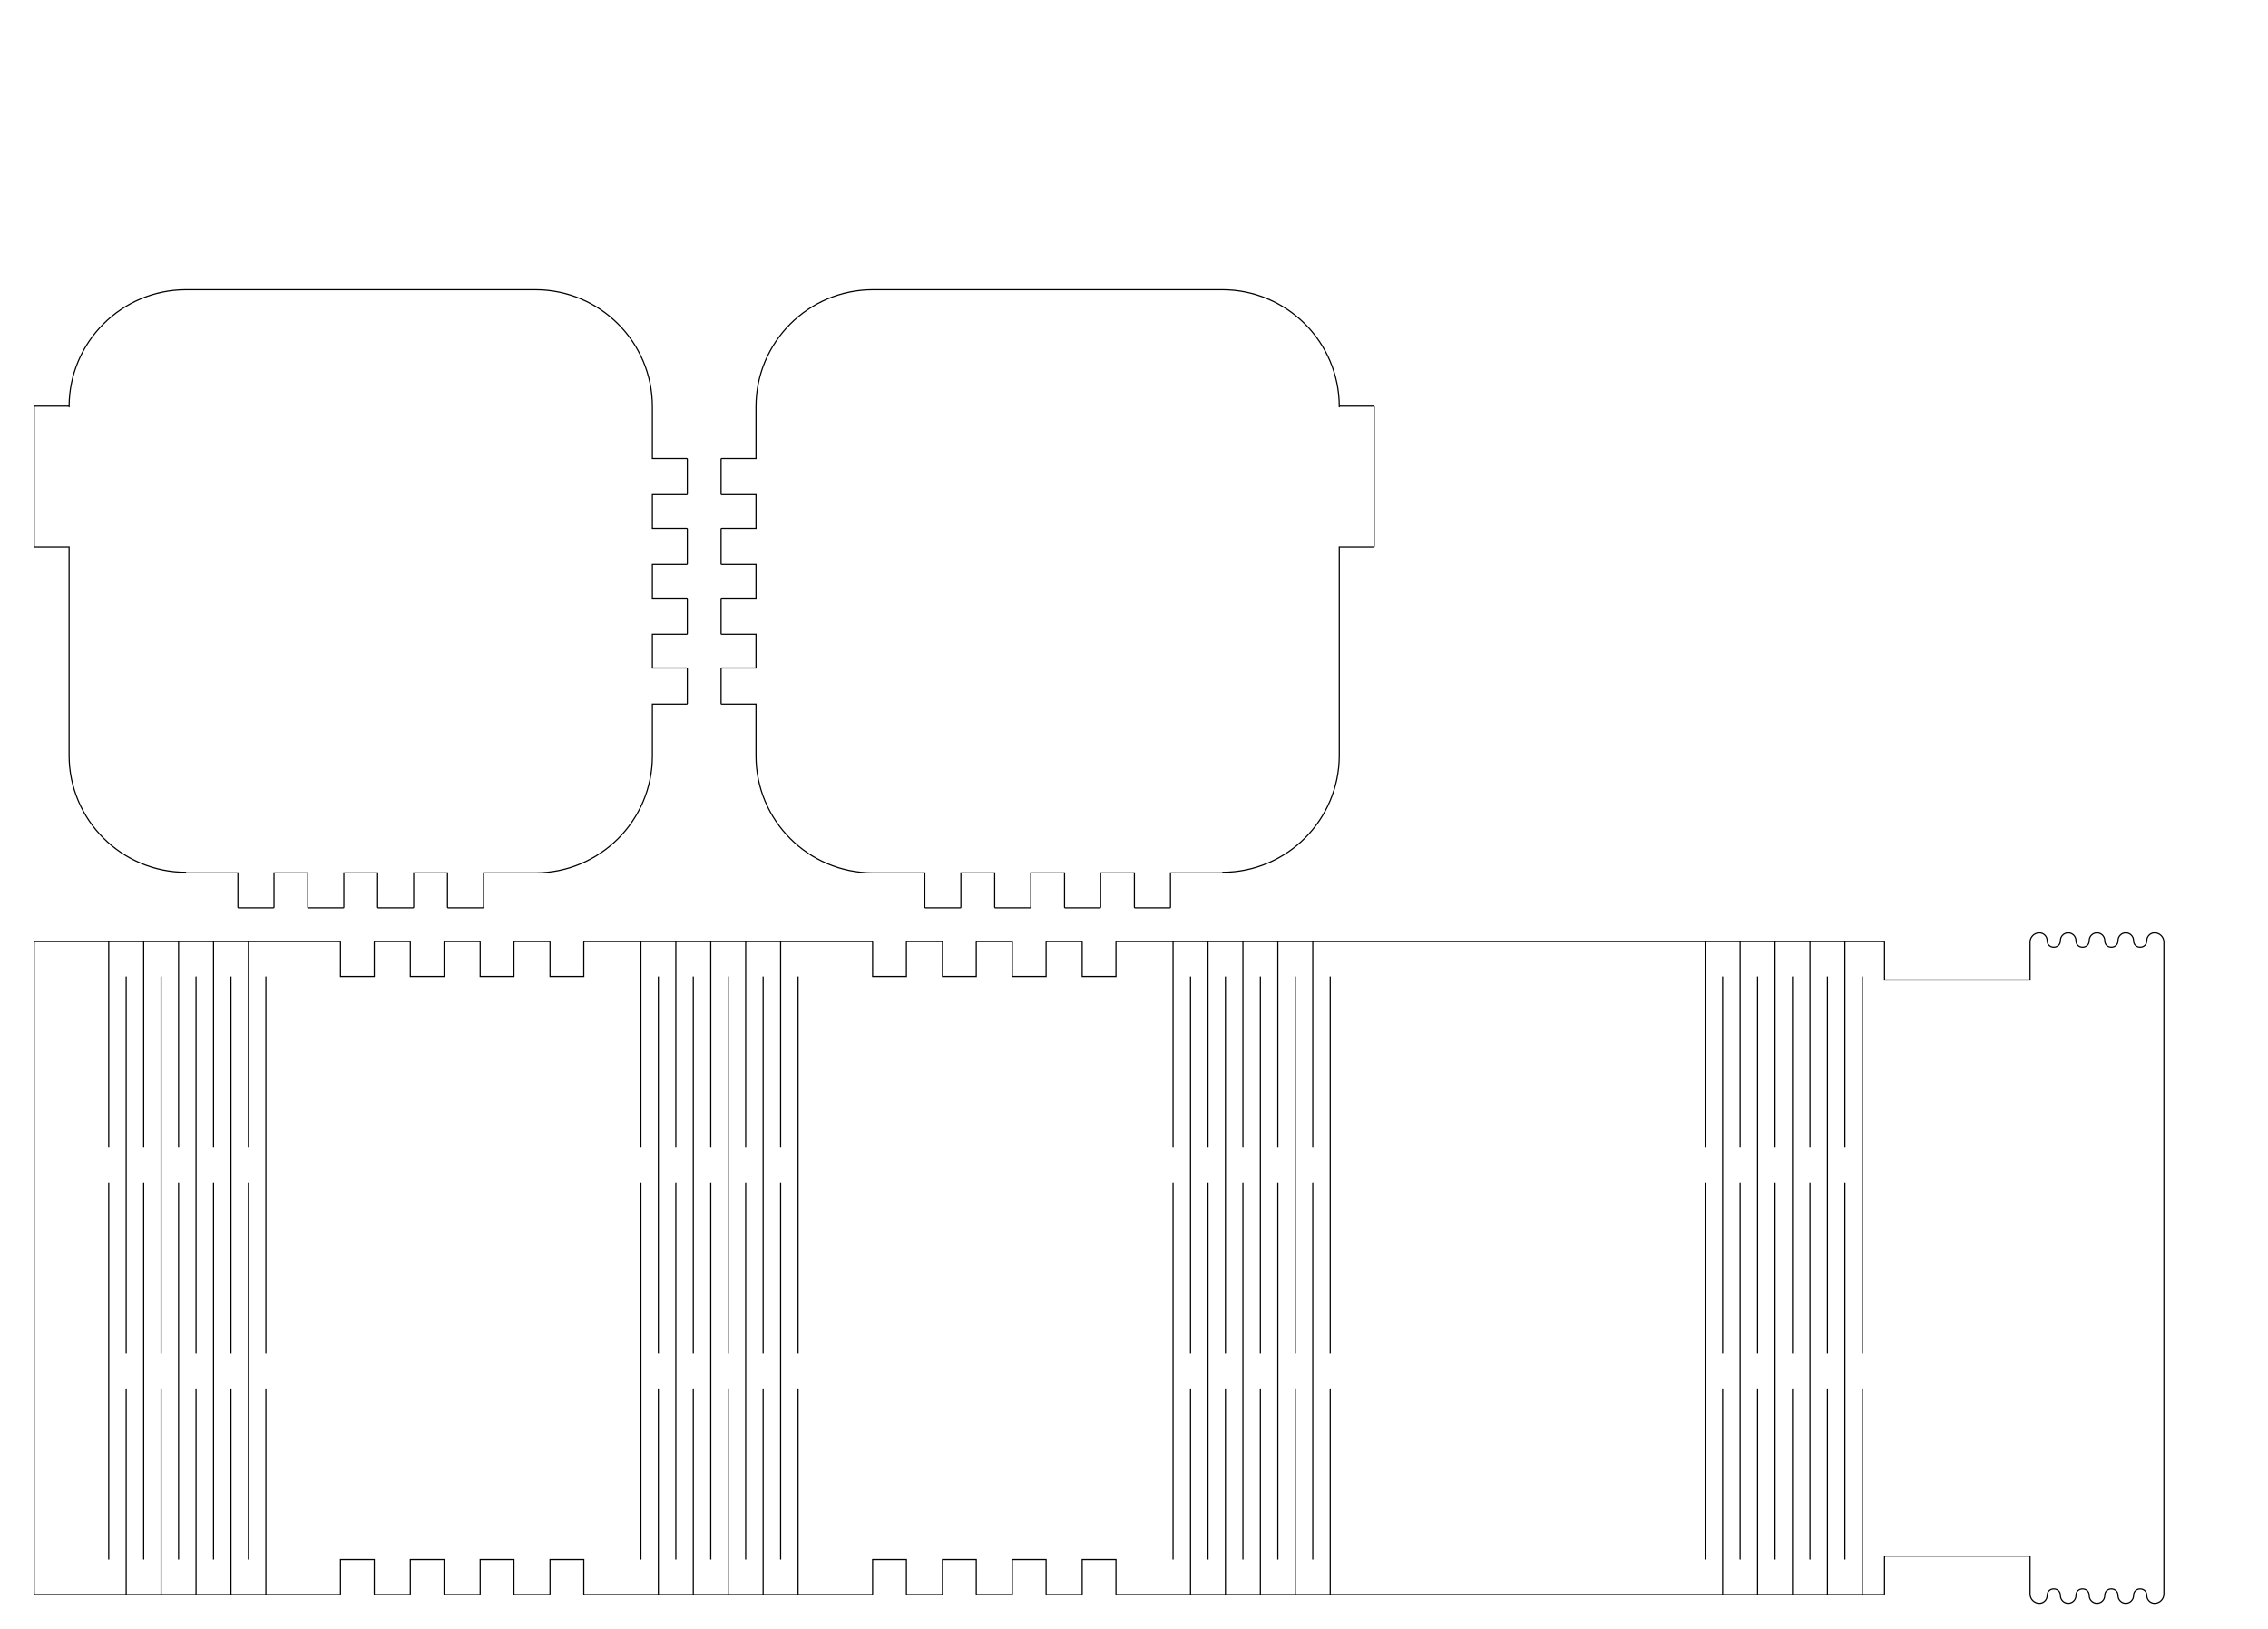 <?xml version="1.0" encoding="UTF-8"?>
<svg xmlns="http://www.w3.org/2000/svg" xmlns:xlink="http://www.w3.org/1999/xlink" width="552.279pt" height="396.85pt" viewBox="0 0 552.279 396.85" version="1.1">
<g id="surface1">
<path style=" stroke:none;fill-rule:nonzero;fill:rgb(100%,100%,100%);fill-opacity:1;" d="M 0 396.852 L 1565.516 396.852 L 1565.516 -728.078 L 0 -728.078 Z "/>
<path style="fill:none;stroke-width:0.1;stroke-linecap:butt;stroke-linejoin:miter;stroke:rgb(0%,0%,0%);stroke-opacity:1;stroke-miterlimit:10;" d="M 112 -62 L 109 -62 M 109 -62 L 106 -62 M 105.646 -5.9 L 105.646 -23.6 M 105.646 -26.6 L 105.646 -59 M 104.147 -62 L 104.147 -44.3 M 104.147 -41.3 L 104.147 -8.9 M 102.646 -5.9 L 102.646 -23.6 M 102.646 -26.6 L 102.646 -59 M 101.147 -62 L 101.147 -44.3 M 101.147 -41.3 L 101.147 -8.9 M 99.646 -5.9 L 99.646 -23.6 M 99.646 -26.6 L 99.646 -59 M 98.147 -62 L 98.147 -44.3 M 98.147 -41.3 L 98.147 -8.9 M 96.646 -5.9 L 96.646 -23.6 M 96.646 -26.6 L 96.646 -59 M 95.147 -62 L 95.147 -44.3 M 95.147 -41.3 L 95.147 -8.9 M 93.646 -5.9 L 93.646 -23.6 M 93.646 -26.6 L 93.646 -59 M 92.147 -62 L 92.147 -44.3 M 92.147 -41.3 L 92.147 -8.9 M 106 -62 L 90.292 -62 M 90.292 -62 L 85.791 -62 C 85.764 -62 85.741 -61.978 85.741 -61.95 M 85.741 -61.95 L 85.741 -58.95 C 85.741 -58.978 85.764 -59 85.791 -59 M 85.791 -59 L 82.791 -59 C 82.819 -59 82.841 -58.978 82.841 -58.95 M 82.841 -58.95 L 82.841 -61.95 C 82.841 -61.978 82.819 -62 82.791 -62 M 82.791 -62 L 79.791 -62 C 79.764 -62 79.742 -61.978 79.742 -61.95 M 79.742 -61.95 L 79.742 -58.95 C 79.742 -58.978 79.764 -59 79.791 -59 M 79.791 -59 L 76.791 -59 C 76.819 -59 76.841 -58.978 76.841 -58.95 M 76.841 -58.95 L 76.841 -61.95 C 76.841 -61.978 76.819 -62 76.791 -62 M 76.791 -62 L 73.791 -62 C 73.764 -62 73.742 -61.978 73.742 -61.95 M 73.742 -61.95 L 73.742 -58.95 C 73.742 -58.978 73.764 -59 73.791 -59 M 73.791 -59 L 70.791 -59 C 70.819 -59 70.841 -58.978 70.841 -58.95 M 70.841 -58.95 L 70.841 -61.95 C 70.841 -61.978 70.819 -62 70.791 -62 M 70.791 -62 L 67.791 -62 C 67.764 -62 67.742 -61.978 67.742 -61.95 M 67.742 -61.95 L 67.742 -58.95 C 67.742 -58.978 67.764 -59 67.791 -59 M 67.791 -59 L 64.791 -59 C 64.819 -59 64.841 -58.978 64.841 -58.95 M 64.841 -58.95 L 64.841 -61.95 C 64.841 -61.978 64.819 -62 64.791 -62 M 64.791 -62 L 60.29 -62 M 59.936 -5.9 L 59.936 -23.6 M 59.936 -26.6 L 59.936 -59 M 58.437 -62 L 58.437 -44.3 M 58.437 -41.3 L 58.437 -8.9 M 56.936 -5.9 L 56.936 -23.6 M 56.936 -26.6 L 56.936 -59 M 55.437 -62 L 55.437 -44.3 M 55.437 -41.3 L 55.437 -8.9 M 53.936 -5.9 L 53.936 -23.6 M 53.936 -26.6 L 53.936 -59 M 52.437 -62 L 52.437 -44.3 M 52.437 -41.3 L 52.437 -8.9 M 50.936 -5.9 L 50.936 -23.6 M 50.936 -26.6 L 50.936 -59 M 49.437 -62 L 49.437 -44.3 M 49.437 -41.3 L 49.437 -8.9 M 47.936 -5.9 L 47.936 -23.6 M 47.936 -26.6 L 47.936 -59 M 46.437 -62 L 46.437 -44.3 M 46.437 -41.3 L 46.437 -8.9 M 60.29 -62 L 44.582 -62 M 44.582 -62 L 40.082 -62 C 40.054 -62 40.032 -61.978 40.032 -61.95 M 40.032 -61.95 L 40.032 -58.95 C 40.032 -58.978 40.054 -59 40.082 -59 M 40.082 -59 L 37.082 -59 C 37.109 -59 37.131 -58.978 37.131 -58.95 M 37.131 -58.95 L 37.131 -61.95 C 37.131 -61.978 37.109 -62 37.082 -62 M 37.082 -62 L 34.082 -62 C 34.054 -62 34.032 -61.978 34.032 -61.95 M 34.032 -61.95 L 34.032 -58.95 C 34.032 -58.978 34.054 -59 34.082 -59 M 34.082 -59 L 31.082 -59 C 31.109 -59 31.131 -58.978 31.131 -58.95 M 31.131 -58.95 L 31.131 -61.95 C 31.131 -61.978 31.109 -62 31.082 -62 M 31.082 -62 L 28.082 -62 C 28.054 -62 28.032 -61.978 28.032 -61.95 M 28.032 -61.95 L 28.032 -58.95 C 28.032 -58.978 28.054 -59 28.082 -59 M 28.082 -59 L 25.082 -59 C 25.109 -59 25.131 -58.978 25.131 -58.95 M 25.131 -58.95 L 25.131 -61.95 C 25.131 -61.978 25.109 -62 25.082 -62 M 25.082 -62 L 22.082 -62 C 22.054 -62 22.032 -61.978 22.032 -61.95 M 22.032 -61.95 L 22.032 -58.95 C 22.032 -58.978 22.054 -59 22.082 -59 M 22.082 -59 L 19.082 -59 C 19.109 -59 19.131 -58.978 19.131 -58.95 M 19.131 -58.95 L 19.131 -61.95 C 19.131 -61.978 19.109 -62 19.082 -62 M 19.082 -62 L 14.581 -62 M 14.227 -5.9 L 14.227 -23.6 M 14.227 -26.6 L 14.227 -59 M 12.728 -62 L 12.728 -44.3 M 12.728 -41.3 L 12.728 -8.9 M 11.227 -5.9 L 11.227 -23.6 M 11.227 -26.6 L 11.227 -59 M 9.728 -62 L 9.728 -44.3 M 9.728 -41.3 L 9.728 -8.9 M 8.227 -5.9 L 8.227 -23.6 M 8.227 -26.6 L 8.227 -59 M 6.728 -62 L 6.728 -44.3 M 6.728 -41.3 L 6.728 -8.9 M 5.227 -5.9 L 5.227 -23.6 M 5.227 -26.6 L 5.227 -59 M 3.728 -62 L 3.728 -44.3 M 3.728 -41.3 L 3.728 -8.9 M 2.227 -5.9 L 2.227 -23.6 M 2.227 -26.6 L 2.227 -59 M 0.728 -62 L 0.728 -44.3 M 0.728 -41.3 L 0.728 -8.9 M 14.581 -62 L -1.127 -62 M -1.127 -62 L -31.127 -62 M -31.481 -5.9 L -31.481 -23.6 M -31.481 -26.6 L -31.481 -59 M -32.981 -62 L -32.981 -44.3 M -32.981 -41.3 L -32.981 -8.9 M -34.481 -5.9 L -34.481 -23.6 M -34.481 -26.6 L -34.481 -59 M -35.981 -62 L -35.981 -44.3 M -35.981 -41.3 L -35.981 -8.9 M -37.481 -5.9 L -37.481 -23.6 M -37.481 -26.6 L -37.481 -59 M -38.981 -62 L -38.981 -44.3 M -38.981 -41.3 L -38.981 -8.9 M -40.481 -5.9 L -40.481 -23.6 M -40.481 -26.6 L -40.481 -59 M -41.981 -62 L -41.981 -44.3 M -41.981 -41.3 L -41.981 -8.9 M -43.481 -5.9 L -43.481 -23.6 M -43.481 -26.6 L -43.481 -59 M -44.981 -62 L -44.981 -44.3 M -44.981 -41.3 L -44.981 -8.9 M -31.127 -62 L -46.835 -62 C -46.863 -62 -46.885 -61.978 -46.885 -61.95 M -46.885 -61.95 L -46.885 -58.65 C -46.885 -58.678 -46.863 -58.7 -46.835 -58.7 M -46.835 -58.7 L -59.435 -58.7 C -59.407 -58.7 -59.385 -58.678 -59.385 -58.65 M -59.385 -58.65 L -59.385 -61.95 C -59.385 -62.393 -59.744 -62.751 -60.186 -62.751 C -60.555 -62.751 -60.854 -62.452 -60.854 -62.083 C -60.854 -61.325 -61.991 -61.325 -61.991 -62.083 C -61.991 -62.452 -62.29 -62.751 -62.659 -62.751 C -63.029 -62.751 -63.328 -62.452 -63.328 -62.083 C -63.328 -61.325 -64.465 -61.325 -64.465 -62.083 C -64.465 -62.452 -64.764 -62.751 -65.133 -62.751 C -65.502 -62.751 -65.801 -62.452 -65.801 -62.083 C -65.801 -61.325 -66.938 -61.325 -66.938 -62.083 C -66.938 -62.452 -67.237 -62.751 -67.607 -62.751 C -67.976 -62.751 -68.275 -62.452 -68.275 -62.083 C -68.275 -61.325 -69.412 -61.325 -69.412 -62.083 C -69.412 -62.452 -69.711 -62.751 -70.08 -62.751 C -70.523 -62.751 -70.881 -62.393 -70.881 -61.95 M -70.881 -61.95 L -70.881 -5.951 C -70.881 -5.509 -70.523 -5.15 -70.08 -5.15 C -69.711 -5.15 -69.412 -5.449 -69.412 -5.819 C -69.412 -6.577 -68.275 -6.577 -68.275 -5.819 C -68.275 -5.449 -67.976 -5.15 -67.607 -5.15 C -67.237 -5.15 -66.938 -5.449 -66.938 -5.819 C -66.938 -6.577 -65.801 -6.577 -65.801 -5.819 C -65.801 -5.449 -65.502 -5.15 -65.133 -5.15 C -64.764 -5.15 -64.465 -5.449 -64.465 -5.819 C -64.465 -6.577 -63.328 -6.577 -63.328 -5.819 C -63.328 -5.449 -63.029 -5.15 -62.659 -5.15 C -62.29 -5.15 -61.991 -5.449 -61.991 -5.819 C -61.991 -6.577 -60.854 -6.577 -60.854 -5.819 C -60.854 -5.449 -60.555 -5.15 -60.186 -5.15 C -59.744 -5.15 -59.385 -5.509 -59.385 -5.951 M -59.385 -5.951 L -59.385 -9.251 C -59.385 -9.224 -59.407 -9.202 -59.435 -9.202 M -59.435 -9.202 L -46.835 -9.202 C -46.863 -9.202 -46.885 -9.224 -46.885 -9.251 M -46.885 -9.251 L -46.885 -5.951 C -46.885 -5.923 -46.863 -5.901 -46.835 -5.901 M -46.835 -5.901 L -31.127 -5.901 M -31.127 -5.901 L -1.127 -5.901 M -1.127 -5.901 L 14.581 -5.901 M 14.581 -5.901 L 19.082 -5.901 C 19.109 -5.901 19.131 -5.923 19.131 -5.951 M 19.131 -5.951 L 19.131 -8.951 C 19.131 -8.923 19.109 -8.901 19.082 -8.901 M 19.082 -8.901 L 22.082 -8.901 C 22.054 -8.901 22.032 -8.923 22.032 -8.951 M 22.032 -8.951 L 22.032 -5.951 C 22.032 -5.923 22.054 -5.901 22.082 -5.901 M 22.082 -5.901 L 25.082 -5.901 C 25.109 -5.901 25.131 -5.923 25.131 -5.951 M 25.131 -5.951 L 25.131 -8.951 C 25.131 -8.923 25.109 -8.901 25.082 -8.901 M 25.082 -8.901 L 28.082 -8.901 C 28.054 -8.901 28.032 -8.923 28.032 -8.951 M 28.032 -8.951 L 28.032 -5.951 C 28.032 -5.923 28.054 -5.901 28.082 -5.901 M 28.082 -5.901 L 31.082 -5.901 C 31.109 -5.901 31.131 -5.923 31.131 -5.951 M 31.131 -5.951 L 31.131 -8.951 C 31.131 -8.923 31.109 -8.901 31.082 -8.901 M 31.082 -8.901 L 34.082 -8.901 C 34.054 -8.901 34.032 -8.923 34.032 -8.951 M 34.032 -8.951 L 34.032 -5.951 C 34.032 -5.923 34.054 -5.901 34.082 -5.901 M 34.082 -5.901 L 37.082 -5.901 C 37.109 -5.901 37.131 -5.923 37.131 -5.951 M 37.131 -5.951 L 37.131 -8.951 C 37.131 -8.923 37.109 -8.901 37.082 -8.901 M 37.082 -8.901 L 40.082 -8.901 C 40.054 -8.901 40.032 -8.923 40.032 -8.951 M 40.032 -8.951 L 40.032 -5.951 C 40.032 -5.923 40.054 -5.901 40.082 -5.901 M 40.082 -5.901 L 44.582 -5.901 M 44.582 -5.901 L 60.29 -5.901 M 60.29 -5.901 L 64.791 -5.901 C 64.819 -5.901 64.841 -5.923 64.841 -5.951 M 64.841 -5.951 L 64.841 -8.951 C 64.841 -8.923 64.819 -8.901 64.791 -8.901 M 64.791 -8.901 L 67.791 -8.901 C 67.764 -8.901 67.742 -8.923 67.742 -8.951 M 67.742 -8.951 L 67.742 -5.951 C 67.742 -5.923 67.764 -5.901 67.791 -5.901 M 67.791 -5.901 L 70.791 -5.901 C 70.819 -5.901 70.841 -5.923 70.841 -5.951 M 70.841 -5.951 L 70.841 -8.951 C 70.841 -8.923 70.819 -8.901 70.791 -8.901 M 70.791 -8.901 L 73.791 -8.901 C 73.764 -8.901 73.742 -8.923 73.742 -8.951 M 73.742 -8.951 L 73.742 -5.951 C 73.742 -5.923 73.764 -5.901 73.791 -5.901 M 73.791 -5.901 L 76.791 -5.901 C 76.819 -5.901 76.841 -5.923 76.841 -5.951 M 76.841 -5.951 L 76.841 -8.951 C 76.841 -8.923 76.819 -8.901 76.791 -8.901 M 76.791 -8.901 L 79.791 -8.901 C 79.764 -8.901 79.742 -8.923 79.742 -8.951 M 79.742 -8.951 L 79.742 -5.951 C 79.742 -5.923 79.764 -5.901 79.791 -5.901 M 79.791 -5.901 L 82.791 -5.901 C 82.819 -5.901 82.841 -5.923 82.841 -5.951 M 82.841 -5.951 L 82.841 -8.951 C 82.841 -8.923 82.819 -8.901 82.791 -8.901 M 82.791 -8.901 L 85.791 -8.901 C 85.764 -8.901 85.741 -8.923 85.741 -8.951 M 85.741 -8.951 L 85.741 -5.951 C 85.741 -5.923 85.764 -5.901 85.791 -5.901 M 85.791 -5.901 L 90.292 -5.901 M 90.292 -5.901 L 106 -5.901 M 106 -5.901 L 109 -5.901 M 109 -5.901 L 112 -5.901 C 112.028 -5.901 112.05 -5.923 112.05 -5.951 M 112.05 -5.951 L 112.05 -61.95 C 112.05 -61.978 112.028 -62 112 -62 M 99 -0.001 L 94.5 -0.001 C 94.528 -0.001 94.55 0.021 94.55 0.049 M 94.55 0.049 L 94.55 -2.951 C 94.55 -2.979 94.528 -3.001 94.5 -3.001 M 94.5 -3.001 L 91.5 -3.001 C 91.473 -3.001 91.451 -2.979 91.451 -2.951 M 91.451 -2.951 L 91.451 0.049 C 91.451 0.021 91.473 -0.001 91.5 -0.001 M 91.5 -0.001 L 88.5 -0.001 C 88.528 -0.001 88.55 0.021 88.55 0.049 M 88.55 0.049 L 88.55 -2.951 C 88.55 -2.979 88.528 -3.001 88.5 -3.001 M 88.5 -3.001 L 85.5 -3.001 C 85.473 -3.001 85.451 -2.979 85.451 -2.951 M 85.451 -2.951 L 85.451 0.049 C 85.451 0.021 85.473 -0.001 85.5 -0.001 M 85.5 -0.001 L 82.5 -0.001 C 82.528 -0.001 82.55 0.021 82.55 0.049 M 82.55 0.049 L 82.55 -2.951 C 82.55 -2.979 82.528 -3.001 82.5 -3.001 M 82.5 -3.001 L 79.5 -3.001 C 79.473 -3.001 79.451 -2.979 79.451 -2.951 M 79.451 -2.951 L 79.451 0.049 C 79.451 0.021 79.473 -0.001 79.5 -0.001 M 79.5 -0.001 L 76.5 -0.001 C 76.528 -0.001 76.55 0.021 76.55 0.049 M 76.55 0.049 L 76.55 -2.951 C 76.55 -2.979 76.528 -3.001 76.5 -3.001 M 76.5 -3.001 L 73.5 -3.001 C 73.473 -3.001 73.451 -2.979 73.451 -2.951 M 73.451 -2.951 L 73.451 0.049 C 73.451 0.021 73.473 -0.001 73.5 -0.001 M 73.5 -0.001 L 69 -0.001 C 63.449 -0.001 58.95 4.499 58.95 10.049 M 58.95 10.049 L 58.95 14.55 C 58.95 14.522 58.972 14.5 58.999 14.5 M 58.999 14.5 L 55.999 14.5 C 55.972 14.5 55.95 14.522 55.95 14.55 M 55.95 14.55 L 55.95 17.55 C 55.95 17.578 55.972 17.6 55.999 17.6 M 55.999 17.6 L 58.999 17.6 C 58.972 17.6 58.95 17.578 58.95 17.55 M 58.95 17.55 L 58.95 20.55 C 58.95 20.522 58.972 20.5 58.999 20.5 M 58.999 20.5 L 55.999 20.5 C 55.972 20.5 55.95 20.522 55.95 20.55 M 55.95 20.55 L 55.95 23.55 C 55.95 23.578 55.972 23.6 55.999 23.6 M 55.999 23.6 L 58.999 23.6 C 58.972 23.6 58.95 23.578 58.95 23.55 M 58.95 23.55 L 58.95 26.55 C 58.95 26.522 58.972 26.5 58.999 26.5 M 58.999 26.5 L 55.999 26.5 C 55.972 26.5 55.95 26.522 55.95 26.55 M 55.95 26.55 L 55.95 29.55 C 55.95 29.578 55.972 29.6 55.999 29.6 M 55.999 29.6 L 58.999 29.6 C 58.972 29.6 58.95 29.578 58.95 29.55 M 58.95 29.55 L 58.95 32.55 C 58.95 32.522 58.972 32.5 58.999 32.5 M 58.999 32.5 L 55.999 32.5 C 55.972 32.5 55.95 32.522 55.95 32.55 M 55.95 32.55 L 55.95 35.55 C 55.95 35.578 55.972 35.6 55.999 35.6 M 55.999 35.6 L 58.999 35.6 C 58.972 35.6 58.95 35.578 58.95 35.55 M 58.95 35.55 L 58.95 40.051 C 58.95 45.601 63.449 50.101 69 50.101 M 69 50.101 L 99 50.101 C 104.55 50.101 109.05 45.601 109.05 40.051 M 109 40.051 L 109.05 40.051 C 109.05 40.078 109.028 40.1 109 40.1 M 109 40.1 L 112 40.1 C 112.028 40.1 112.05 40.078 112.05 40.051 M 112.05 40.051 L 112.05 28.051 C 112.05 28.023 112.028 28.001 112 28.001 M 112 28.001 L 109 28.001 C 109.028 28.001 109.05 28.023 109.05 28.051 M 109.05 28.051 L 109.05 16.1 M 109.05 16.1 L 109.05 13.1 M 109.05 13.1 L 109.05 10.1 C 109.05 4.55 104.55 0.05 99 0.05 M 10 -0.001 L 14.5 -0.001 C 14.472 -0.001 14.45 0.021 14.45 0.049 M 14.45 0.049 L 14.45 -2.951 C 14.45 -2.979 14.472 -3.001 14.5 -3.001 M 14.5 -3.001 L 17.5 -3.001 C 17.527 -3.001 17.549 -2.979 17.549 -2.951 M 17.549 -2.951 L 17.549 0.049 C 17.549 0.021 17.527 -0.001 17.5 -0.001 M 17.5 -0.001 L 20.5 -0.001 C 20.472 -0.001 20.45 0.021 20.45 0.049 M 20.45 0.049 L 20.45 -2.951 C 20.45 -2.979 20.472 -3.001 20.5 -3.001 M 20.5 -3.001 L 23.5 -3.001 C 23.527 -3.001 23.549 -2.979 23.549 -2.951 M 23.549 -2.951 L 23.549 0.049 C 23.549 0.021 23.527 -0.001 23.5 -0.001 M 23.5 -0.001 L 26.5 -0.001 C 26.472 -0.001 26.45 0.021 26.45 0.049 M 26.45 0.049 L 26.45 -2.951 C 26.45 -2.979 26.472 -3.001 26.5 -3.001 M 26.5 -3.001 L 29.5 -3.001 C 29.527 -3.001 29.549 -2.979 29.549 -2.951 M 29.549 -2.951 L 29.549 0.049 C 29.549 0.021 29.527 -0.001 29.5 -0.001 M 29.5 -0.001 L 32.5 -0.001 C 32.472 -0.001 32.45 0.021 32.45 0.049 M 32.45 0.049 L 32.45 -2.951 C 32.45 -2.979 32.472 -3.001 32.5 -3.001 M 32.5 -3.001 L 35.5 -3.001 C 35.527 -3.001 35.549 -2.979 35.549 -2.951 M 35.549 -2.951 L 35.549 0.049 C 35.549 0.021 35.527 -0.001 35.5 -0.001 M 35.5 -0.001 L 40 -0.001 C 45.551 -0.001 50.05 4.499 50.05 10.049 M 50.05 10.049 L 50.05 14.55 C 50.05 14.522 50.028 14.5 50.001 14.5 M 50.001 14.5 L 53.001 14.5 C 53.028 14.5 53.05 14.522 53.05 14.55 M 53.05 14.55 L 53.05 17.55 C 53.05 17.578 53.028 17.6 53.001 17.6 M 53.001 17.6 L 50.001 17.6 C 50.028 17.6 50.05 17.578 50.05 17.55 M 50.05 17.55 L 50.05 20.55 C 50.05 20.522 50.028 20.5 50.001 20.5 M 50.001 20.5 L 53.001 20.5 C 53.028 20.5 53.05 20.522 53.05 20.55 M 53.05 20.55 L 53.05 23.55 C 53.05 23.578 53.028 23.6 53.001 23.6 M 53.001 23.6 L 50.001 23.6 C 50.028 23.6 50.05 23.578 50.05 23.55 M 50.05 23.55 L 50.05 26.55 C 50.05 26.522 50.028 26.5 50.001 26.5 M 50.001 26.5 L 53.001 26.5 C 53.028 26.5 53.05 26.522 53.05 26.55 M 53.05 26.55 L 53.05 29.55 C 53.05 29.578 53.028 29.6 53.001 29.6 M 53.001 29.6 L 50.001 29.6 C 50.028 29.6 50.05 29.578 50.05 29.55 M 50.05 29.55 L 50.05 32.55 C 50.05 32.522 50.028 32.5 50.001 32.5 M 50.001 32.5 L 53.001 32.5 C 53.028 32.5 53.05 32.522 53.05 32.55 M 53.05 32.55 L 53.05 35.55 C 53.05 35.578 53.028 35.6 53.001 35.6 M 53.001 35.6 L 50.001 35.6 C 50.028 35.6 50.05 35.578 50.05 35.55 M 50.05 35.55 L 50.05 40.051 C 50.05 45.601 45.551 50.101 40 50.101 M 40 50.101 L 10 50.101 C 4.45 50.101 -0.05 45.601 -0.05 40.051 M -0 40.051 L -0.05 40.051 C -0.05 40.078 -0.028 40.1 -0 40.1 M -0 40.1 L -3 40.1 C -3.028 40.1 -3.05 40.078 -3.05 40.051 M -3.05 40.051 L -3.05 28.051 C -3.05 28.023 -3.028 28.001 -3 28.001 M -3 28.001 L -0 28.001 C -0.028 28.001 -0.05 28.023 -0.05 28.051 M -0.05 28.051 L -0.05 16.1 M -0.05 16.1 L -0.05 13.1 M -0.05 13.1 L -0.05 10.1 C -0.05 4.55 4.45 0.05 10 0.05 " transform="matrix(-2.835,-0,0,-2.835,325.984,212.6)"/>
</g>
</svg>
